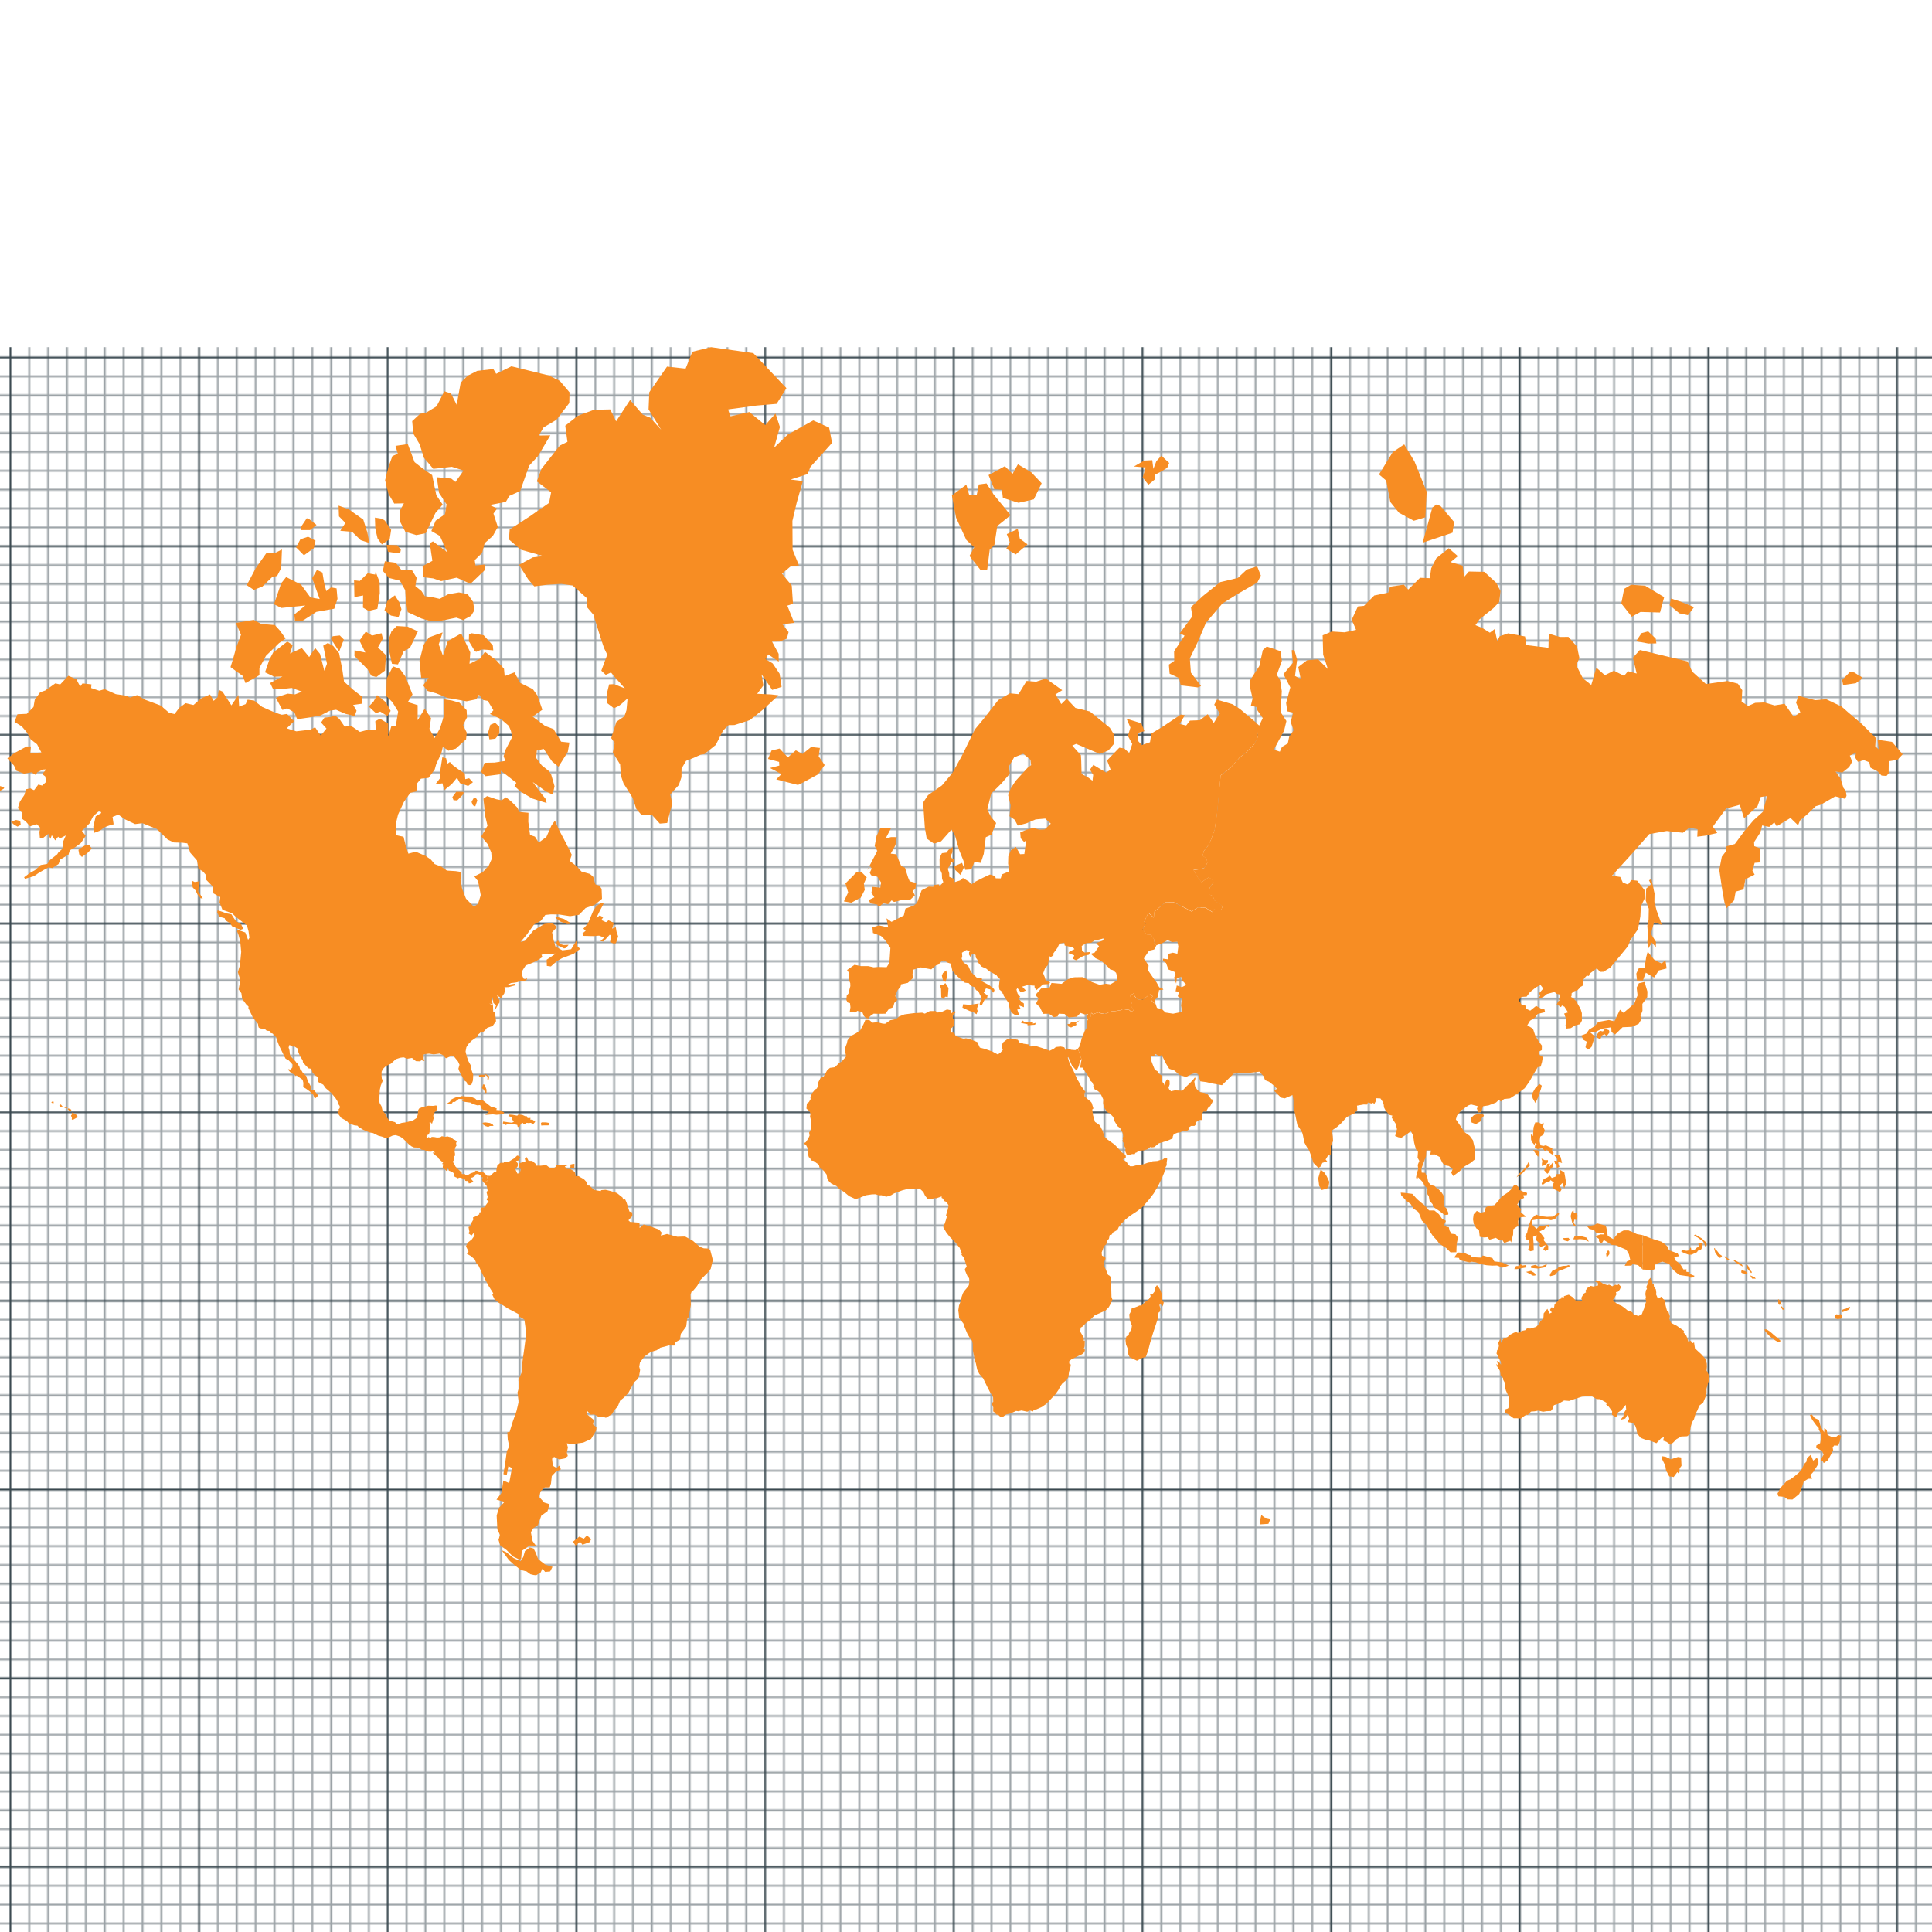 <svg viewBox='0 0 1024 656' id="map-canvas" width="2000" height="2000">
    <pattern id="Pattern" x="0" y="0" width="100" height="100" patternUnits="userSpaceOnUse">
        <g fillRule="evenodd"><g fill="#3A4950"><path opacity=".5" d="M96 95h4v1h-4v4h-1v-4h-9v4h-1v-4h-9v4h-1v-4h-9v4h-1v-4h-9v4h-1v-4h-9v4h-1v-4h-9v4h-1v-4h-9v4h-1v-4h-9v4h-1v-4H0v-1h15v-9H0v-1h15v-9H0v-1h15v-9H0v-1h15v-9H0v-1h15v-9H0v-1h15v-9H0v-1h15v-9H0v-1h15v-9H0v-1h15V0h1v15h9V0h1v15h9V0h1v15h9V0h1v15h9V0h1v15h9V0h1v15h9V0h1v15h9V0h1v15h9V0h1v15h4v1h-4v9h4v1h-4v9h4v1h-4v9h4v1h-4v9h4v1h-4v9h4v1h-4v9h4v1h-4v9h4v1h-4v9zm-1 0v-9h-9v9h9zm-10 0v-9h-9v9h9zm-10 0v-9h-9v9h9zm-10 0v-9h-9v9h9zm-10 0v-9h-9v9h9zm-10 0v-9h-9v9h9zm-10 0v-9h-9v9h9zm-10 0v-9h-9v9h9zm-9-10h9v-9h-9v9zm10 0h9v-9h-9v9zm10 0h9v-9h-9v9zm10 0h9v-9h-9v9zm10 0h9v-9h-9v9zm10 0h9v-9h-9v9zm10 0h9v-9h-9v9zm10 0h9v-9h-9v9zm9-10v-9h-9v9h9zm-10 0v-9h-9v9h9zm-10 0v-9h-9v9h9zm-10 0v-9h-9v9h9zm-10 0v-9h-9v9h9zm-10 0v-9h-9v9h9zm-10 0v-9h-9v9h9zm-10 0v-9h-9v9h9zm-9-10h9v-9h-9v9zm10 0h9v-9h-9v9zm10 0h9v-9h-9v9zm10 0h9v-9h-9v9zm10 0h9v-9h-9v9zm10 0h9v-9h-9v9zm10 0h9v-9h-9v9zm10 0h9v-9h-9v9zm9-10v-9h-9v9h9zm-10 0v-9h-9v9h9zm-10 0v-9h-9v9h9zm-10 0v-9h-9v9h9zm-10 0v-9h-9v9h9zm-10 0v-9h-9v9h9zm-10 0v-9h-9v9h9zm-10 0v-9h-9v9h9zm-9-10h9v-9h-9v9zm10 0h9v-9h-9v9zm10 0h9v-9h-9v9zm10 0h9v-9h-9v9zm10 0h9v-9h-9v9zm10 0h9v-9h-9v9zm10 0h9v-9h-9v9zm10 0h9v-9h-9v9zm9-10v-9h-9v9h9zm-10 0v-9h-9v9h9zm-10 0v-9h-9v9h9zm-10 0v-9h-9v9h9zm-10 0v-9h-9v9h9zm-10 0v-9h-9v9h9zm-10 0v-9h-9v9h9zm-10 0v-9h-9v9h9zm-9-10h9v-9h-9v9zm10 0h9v-9h-9v9zm10 0h9v-9h-9v9zm10 0h9v-9h-9v9zm10 0h9v-9h-9v9zm10 0h9v-9h-9v9zm10 0h9v-9h-9v9zm10 0h9v-9h-9v9z" /><path d="M6 5V0H5v5H0v1h5v94h1V6h94V5H6z" /></g></g>
    </pattern>
    <g>
        <rect width="100%" height="100%" fill="url(#Pattern)"></rect>
    	<path fill="#F78D23" id='south_america' d='M302.37,434.36l-.06-1.12l1.61-.37l.59,.1l-.11,2.11l-2.34,.31l-.5-.25L302.37,434.36zM309.41,631.56l-2.38-1.12l-3.36,2.7l1.4,2.05l2.38-2.05l1.26,1.59l3.79-1.36l.84-1.58l-2.24-2.01L309.41,631.56zM377.41,482.2l-.95-3.57l-1.02-.88l-2.4-.11l-2.16-.81l-3.58-3.13l-4.15-2.31l-4.19,.11l-5.46-1.47l-3.26,.86l.46-1.54l-1.37-1.63l-4.66-1.7l-3.53-1l-2.13,1.83l-.1-2.79l-4.96-.44l-.87-.84l2.11-2.29l-.08-1.92l-1.5-.46l-1.57-4.88l-.69-1.54l-.96,.13l-.46-1.14l-2.97-2.36l-2.06-.66l-.95-.31l-3.01-.75l-2.27,.2-.3,.5-3.36-.56-1.11-.98-1.5-1.37-1.06-.07-.08-1.45-1.73-1.83L307.7,440l-1.1-.66-1.46,.06-.45-2.26-2.13-1.39-2.24-.21-.96-1.34l2.38-.84-3.36,.04-3.47,.17-.03,.71-1.57,.88-2.14-.35-1.61-1.27-3,.29-2.52-.02-.11-.94-1.82-1.58-1.97-.05-1.01-2-.98,.9l.39,1.34-3.49,1.15l.14,2.15l.87,1-.63,2.04-1.21,.18-1.06-2.24l1.24-1.64l.03-1.48-.91-1.29l1.65-.33l.08-.67l.54-.96-.74-.75-.99-.17-1.36,1.37-1.09,.64-2.21,1.44-2.19-.24-.22,.59-1.77,.05-1.61,1.32-.52,2.39-.03,.93-1.15,.3-2.1,1.97-1.45-.09-.34,.41l.65,1.66-.53,.84-.9-.2-.36,1.37l1.14,1.5l.44,2.37-.6,.73l.63,2.56-.53,1.62l1.03,.66-1.07,1.46-1.18,1.75-1.39,.19-.66,1.01l.12,1.4-1.05,.21l.38,.87-1.93,1.11-1.54,.6l.2,1.14-1.06,1.79-.52,1.73-.98,.42l.47,2.53-.57,.79l1.68,1.22l1.07-1.29l.61,1.22-1.49,2.08-2.24,1.76-.87,1.96l1.36,2.67-.91,1.25l2,1.13l2.18,1.83l.88,2.07l1.15,1.28l2.65,5.62l2.76,5.24l2.37,3.75-.46,.83l1.16,2.37l2.16,1.78l5.03,3.17l5.56,2.92l.24,1.2l2.81,1.68l.58,4.15l.21,4.87-.88,6.75-.9,6.37-.51,6.04-1.64,3.87l.34,3.96-.84,2.67l.65,4.91-1.19,4.97-1.94,5.43-1.72,5.6-1.18,.11l.23,3.98l.81,3.5-1.29,2.48-.96,6.84-.88,5.42l1.77,.54l.88-4.75l1.88,1-1.46,7.97-3.12-1.37-.95,6.56-2.67,3.57l4.26,1.19-2.96,3.19-1.19,4.03l.36,7.34l1.41,2.94-.79,2.62l.88,2.87l3.49,2.63l3.21,3.25l3.16,1.54l1.19-.11l.45-4.38l2.53-1.67l1.35-1.13l2.49,.03l1.18,.23-1.87-2.63-.91-4.64l1.15-2.06l2.56-1.72l1.82-5.03l3.31-2.38l.96-3.73-2.68-.83-2.76-2.98l.8-3.01l2.2-2.04l2.65-.01l.66-2.11l.41-3.91l2.25-2.38l2.58-1.18-.84-1.96L294.9,594l-1.89-1.14-.39-3.71l1.08-.97l2.7,1.35l2.87-.51l1.68-1.3-.52-1.85l.57-2.72-.59-2.15l3.08,.36l5.62-.75l4.16-1.91l2.69-4.52l.14-1.7-1.75-1.51l.38-2.37-3.56-2.91l.19-1.76l1.71,1.87l1.9-.11l2.59,1.46l1.52-.36l2.07,.68l3.17-1.89l1.21-2.12l1.85-1.91l1.28-3.15l1.91-1.54l2.47-2.59l3.11-5.68l1.96-1.75l.64-1.55l.52-3.18-.47-1.73l.41-2.32l2.37-3.06l3.3-2.44l3.14-.89l1.97-1.35l4.41-1.17l3.05,.01l.66-1.81l2.27-1.3l.48-3.09l2.84-3.88l.5-3.94l.89-1.16l.3-1.93l.78-4.48-.2-5.4l.78-2.11l.7-.06l2.08-2.47l1.79-3.22l3.95-3.94l1.43-1.84l1.12-4.65L377.41,482.2zM285.29,642.4l-1.4-3.53-1.08-2.15-2-.54-2.58,1.91-.91,3.2-1.45,2.17-3.72-1.7-3.94-3.13-2.31-.97l3.86,5.25l2.86,2.57l3.53,2.71l2.94,.71l2.04,1.48l1.66,.4l1.38,.16l2.4-1.53l.93-1.98l1.43,1.73l2.66-.25l1.26-2.44-3.93-1.21L285.29,642.4z'/>
		<path fill="#F78D23" id='north_america' d='M281.07,409.41l.09-.88-1.53,.06-.51-1.05-.74,.07-1.66-.76-2.19-.01-.35,.5-2.43-.47-1.71-.13-.63,.82l1.77,.46-.02,1.13l1.28,1.28-1.01,.65-2.12-.24-2.58-.41-.25,.95l1.5,.91l1.31-.55l1.71,.21l1.32-.2l1.86,.5l.14,.84l.72,.46l1.12-2.01l.93-.42l.43,.71l1.08-.18l.51-.54l.92,.14l1.29-.12l1.33,.64l1.04-1.2-1.38-1.08L281.07,409.41zM255.13,385.61l-1.32,.25l.2,1.15l3.05-.5-.08-.81L255.13,385.61zM256.02,390.76l-.61,1.95l1.05,.89l.71,1.76l.69-.15-.02-1.77-.98-2.55L256.02,390.76zM289.41,410.88l-2.29-.02-.4,.43l.16,1.26l1.64-.1l2.11,.02l.72-.74-.51-.59L289.41,410.88zM267.27,405.66l-2.12-1.22-2.07-.12l.2-.84-1.67-.61-.92,.04-1.75-1.35-2.37-1.86-.99-.71-2.62,.34-1.12-1.11-2.63-1.03-2.2-.03-2.42-.22-.68,.33-2.12,.29-1.43,.59-1.27,.67-.61,1.09-1.48,.93l1.2,.28l1.39-.33l.4-.73l1.16-.04l2.01-1.57l2.75,.15-1.05,.75l.98,.59l3.65,.47l.84,.63l2.61,.8l1.58-.12l.66,1.7l.97,.86l1.81,.2l1.14,.77-1.88,1.66l4.01-.29l1.93,.23l1.89-.15l1.86-.38L267.27,405.66zM259.65,411.22l-1.89-.26-.64-.1-1.18,.21-.34,.67l1.6,1.07l1.57,.47l.85-.49l1.97-.05-.46-.8L259.65,411.22zM258.87,388.7l.48-2.21l-2.22-1.41l.01,.36l1.26,1.23-.05,1.63L258.87,388.7zM32.17,401.38l-.75,.41l.11,.12l.36,.68l.98,.11l.2,.04l.15-.17-.81-.99L32.17,401.38zM27.77,399.82l-.43,.3-.15,.22l.94,.55l.33-.3-.06-.7L27.77,399.82zM34.14,403.23l1.5,.09l.09-.32-1.38-.13L34.14,403.23zM37.14,403.76l-1-.28-.27,.26l.02,.19l.32,.24l.48,.63l.94-.21l.23-.36L37.14,403.76zM8.5,250.59l-2.77,.97l1.7,1.52l1.84,1.04l1.72-.87-.27-2.15L8.5,250.59zM0,235.22l2.04-1.26l.23-.68L0,232.61V235.22zM139.07,126.88l5.21-5.05l2.62-.59l2.16-4.23l.38-9.77-3.85,1.91-4.3-.18-5.76,8.19-4.76,8.98l3.8,2.51L139.07,126.88zM145.21,136.27l3.92,1.95l12.67-1.3-5.82,4.77l.36,3.43l4.26-.24l7.07-4.58l9.5-1.67l1.71-5.22-.49-5.57-2.94-.5-2.5,1.93-1.1-4.13-.95-5.7-2.9-1.42-2.57,4.41l4.01,11.05-4.9-.85-4.98-6.79-7.89-4-2.64,3.32L145.21,136.27zM130.12,178.05l7.38-4.18V170l3.48-6.41l6.88-6.69l3.52-2.47-3.01-4.2-2.72-2.95-7.16-.57-4-2.16-9.48,1.63l2.74,6.23-2.43,6.43-1.94,6.87-1.2,3.86l6.47,4.69L130.12,178.05zM326.41,307.48l-1.96,.72l.87-3.11-2.8-1.32-1.29,1.05-2.49-1.18l.98-1.51-1.88-.93-1.83,1.47l1.86-3.82l1.5-2.8l.54-1.22-1.3-.2-2.43,1.55-1.74,2.53-2.9,6.92-2.35,2.56l1.22,1.14-1.75,1.47l.43,1.23l5.44,.13l3.01-.25l2.69,1.01-1.98,1.93l1.67,.14l3.25-3.58l.78,.53-.61,3.37l1.84,.77l1.27-.15l1.18-3.61-.87-2.59L326.41,307.48zM296.75,316.34l-.98-1.98-1.06,1.26l.7,1.36l3.56,1.71l1.04-.26l1.38-1.66-2.6,.11L296.75,316.34zM40.03,406.52l-.5-.26-1.07-.5-.21-.06-.16,.28l.19,.58-.49,.48-.14,.33l.46,1.08-.08,.83l.7,.42l.41-.49l.9-.46l1.1-.63l.07-.16-.71-1.04L40.03,406.52zM301.88,304.92l-2.87-1.8-3.69-1.09-.97,.37l2.61,2.04l3.63,1.34l1.36-.08L301.88,304.92zM439.45,42.64l-8.41-3.81-13.61,7.55-7.14,6.92l3.08-10.97-2.33-7.15-5.44,6.12-8.45-6.91-9.93,2.24L385.81,33l15.09-2.03l10.73-.92l5.18-8.31L399.27,3.15L376.87,0l-9.91,2.42-3.58,8.95-9.84-1.07-9.41,13.6-.38,9.1l6.67,10.77-5.82-6.41-3.94-1.59-6.69-7.78-7.44,11.32L323.47,33l-8.62,.18-8.62,3.21-6.64,5.24l1.17,8.57-4.08,1.98-9.71,12.33-2.44,6.64l7.57,5.76-1.08,5.64-10.27,7.16-10.62,6.87-.39,5.34l6.32,5.43l12,3.37-5.64,.68-7.36,3.97l4.87,7.66l3.25,3.75l6.84-.86l7.49-.47l5.95,.85l7.52,6.69-.03,4.63l3.57,4.18l3.38,10.91l2.23,6.74l1.71,3.52-3.13,8.51l2.34,2.19l2.79-1.24l2.51,3l4.82,5.43-5.72-2.25-2.6,.12-1.1,4.48l.19,5.55l3.44,2.6l2.52-1.13l1.53-1.19l3.2-2.87-.59,6.26-1.11,3.26-4.22,2.85-2.77,8.66l1.87,2.53-1.01,5.17l3.88,6.27l.38,5.89l1.42,4.16l4.86,7.67l1.87,5.8l2.72,3.18l5.61,.03l4.14,4.63l3.95-.34l1.44-5.57l1.26-4.85-1.13-4.71l4.57-4.95l1.42-4.17l.04-4.56l2.4-4.12l4.03-1.58l3.73-1.68l1.94-.28l6.03-4.89l3.9-7.63l2.9-2.87l3.09-.03l8.21-2.62l7.62-6.13l7.52-7.03-3.87-.45-7.39-.35l3.26-4.41-.96-5.87l3.47,4.98l2.16,3.26l5-1.62-1.06-6.96-3.67-5.48-3.79-2.29l1.44-2.49l5.55,3.83-.04-4.13-3.51-6.48l3.91-.03l3.95-1.52l.92-3.51-3.25-4.14l6.23-.74L417.3,137l3-1.02l-.66-9.63-5.17-6.3l4.61-3.88l4.38-.51-3.37-8.33L420,92.07l2.26-9.6l3.28-11.51-6.49-.79l8.96-2.87l1.58-3.89l11.43-12.67L439.45,42.64zM166.31,106.56l.93-3.99-3.95-2.12-4.09,1.39-2.27,4.26l4.16,4.21L166.31,106.56zM45.62,263.79l-1.5,.8-2.55,1.86l.43,2.42l1.43,1.32l2.8-1.95l2.43-2.47-1.19-1.63L45.62,263.79zM105.85,283.09l-2.69,.38-1.32-.62-.17,1.52l.52,2.07l1.42,1.46l1.04,2.13l1.69,2.1l1.12,.01-2.44-3.7L105.85,283.09zM128.95,308.23l-1.16-2.34-2.8-1.77-1.39-2.05-.95-1.5-2.64-.46-1.72-.67-2.94-.96-.24,1.02l1.08,2.38l2.89,.78l.5,1.23l2.51,1.5l.84,1.51l4.6,1.92L128.95,308.23zM305.76,317.43l1.81,1.46-3.47,2.62-6.21,2.35-2.78,1.58-3.13,2.79-2.13-.28-.11-3.29l4.87-3.26-4.49,.13-3.12,.48l.48,1.29-2.99,1.9-2.88,1.34-2.96,1.15-1.48,2.28-.48,.86-.03,2.01l.93,1.99l1.16,.09-.29-1.37l.84,.84-.22,1.07-1.89,.61-1.35-.07-2.07,.65-1.22,.19-1.63,.18-2.34,1.07l4.12-.7l.83,.7-3.93,1.11-1.79,.01l.08-.45-.85,1.02l.83,.17-.61,2.62-2.04,2.78-.21-.92-.62-.19-.92-.9l.58,1.94l.7,.64l.04,1.35-.9,1.38-1.58,2.81-.26-.14l.87-2.4-1.43-1.36-.33-2.97-.54,1.55l.6,2.26-1.85-.56l1.93,1.14l.12,3.35l.8,.24l.29,1.21l.39,3.46-1.78,2.53-2.9,1.01-1.84,1.98-1.4,.22-1.42,1.23-.4,1.12-3.08,2.16-1.58,1.57-1.3,1.94-.43,2.31l.5,2.25l.94,2.75l1.25,2.25l.02,1.37l1.33,3.65-.09,2.1-.12,1.21-.7,1.89-.84,.39-1.38-.37-.44-1.35-1.07-.71-1.49-2.68-1.3-2.4-.42-1.23l.58-2.1-.79-1.75-2.19-2.68-1.09-.49-2.83,1.46-.5-.16-1.36-1.5-1.76-.8-3.17,.41-2.49-.36-2.14,.22-1.16,.5l.5,.86-.05,1.3l.6,.63-.53,.42-1.04-.47-1.05,.61-2.03-.1-2.09-1.69-2.45,.4-2.04-.74-1.74,.23-2.36,.75-2.55,2.37-2.79,1.37-1.53,1.51-.65,1.42-.03,2.16l.14,1.5l.5,1.01l.02,0-.01,.02l.02,.03-.03,0-1.07,2.66-.49,2.21-.21,4.08-.27,1.47l.49,1.64l.87,1.47l.56,2.31l1.86,2.21l.65,1.69l1.1,1.45l2.98,.79l1.16,1.22l2.46-.82l2.13-.29l2.1-.53l1.77-.51l1.78-1.2l.67-1.73l.23-2.49l.49-.87l1.89-.79l2.97-.69l2.48,.1l1.7-.25l.67,.63-.09,1.44-1.51,1.77-.66,1.81l.51,.51-.42,1.28-.7,2.29-.71-.75-.59,.05l.01,.43l.53,.01-.04,.8-.46,1.27l.25,.45-.29,1.05l.17,.27-.32,1.47-.55,.78-.51,.09-.56,1l.92,.53l.24-.44l.82,.37l.29,.12l.62-.51l.8-.04l.26,.23l.44-.14l1.3,.26l1.3-.08l.9-.32l.33-.32l.89,.15l.67,.2l.73-.07l.56-.25l1.28,.4l.45,.06l.85,.54l.81,.65l1.02,.44l.74,.8-.24,.28-.14,.64l.28,1.05-.64,.98-.3,1.15-.1,1.27l.16,.73l.07,1.29-.43,.28-.26,1.22l.19,.75-.58,.73l.14,.76l.42,.47l.72,1.54l1.08,1.14l1.32,1.21l1,1.01-.06,.6l1.12,.12l.27-.23l.77,.7l1.38-.21l1.19-.71l1.7-.57l.96-.84l1.55,.16-.11,.28l1.57,.1l1.25,.49l.91,.84l1.06,.78-.34,.42l.65,1.65-.53,.84-.91-.2-.36,1.36-.93-.81-.6-1.52l.69-.75-.71-.19-.52-.93-1.4-.78-1.23,.18-.56,.98-1.14,.7-.61,.1-.27,.59l1.33,1.52-.76,.36-.41,.42-1.3,.14-.49-1.68-.36,.48-.93-.16-.56-1.14-1.15-.18-.73-.33h-1.2l-.09,.61-.32-.42-1.52-.63-.57-.59l.32-.49-.1-.62-.78-.68-1.1-.55-.97-.36-.18-.83-.74-.51l.18,.83-.56,.67-.64-.78-.9-.28-.38-.57l.02-.86l.37-.9-.79-.4l.64-.54-.97-.9-1.31-1.15-.62-.96-1.18-.89-1.41-1.29l.31-.44l.47,.43l.21-.21-.48-.89-.86-.25-.31,.67-1.62-.04-1.01-.27-1.16-.57-1.56-.18-.79-.62-1.44-.5-1.75-.05-1.28-.57-1.51-1.18-3.17-3.11-1.45-.94-2.29-.76-1.56,.21-2.26,1.09-1.41,.29-1.98-.76-2.1-.56-2.62-1.33-2.1-.41-3.18-1.35-2.34-1.4-.71-.78-1.57-.17-2.87-.93-1.17-1.34-3.01-1.67-1.4-1.87-.67-1.45l.93-.29-.29-.85l.65-.77l.01-1.04-.94-1.34-.26-1.2-.94-1.52-2.47-3.02-2.82-2.39-1.36-1.91-2.41-1.26-.51-.76l.43-1.92-1.43-.73-1.66-1.52-.7-2.19-1.51-.26-1.62-1.66-1.32-1.55-.12-1-1.51-2.42-.99-2.48l.04-1.25-2.03-1.29-.93,.14-1.6-.9-.45,1.33l.46,1.56l.27,2.43l.97,1.33l2.08,2.21l.46,.75l.43,.22l.36,1.1l.5-.05l.57,2.04l.85,.8l.59,1.11l1.77,1.6l.93,2.89l.83,1.35l.78,1.44l.15,1.62l1.35,.1l1.13,1.39l1.02,1.36-.07,.54-1.18,1.11-.5-.01L166,396.2l-1.83-1.73-2.02-1.48-1.44-.78l.09-2.25-.42-1.68-1.34-.96-1.93-1.39-.37,.4-.7-.82-1.73-.75-1.65-1.83l.2-.24l1.15,.18l1.04-1.18l.11-1.43-2.16-2.27-1.64-.89-1.04-2.01-1.04-2.12-1.3-2.61-1.13-2.92-.02,0-.47-1.7-1.82-1.92-1.31-.4-.31-.96-1.57-.17-1-.91-2.6-.33-.71-.55-.34-1.87-2.72-3.45-2.34-4.85l.1-.82-1.24-1.17-2.17-2.99-.39-2.95-1.49-1.99l.61-3.05-.1-3.2-.9-2.9l1.1-3.61l.34-3.54l.34-3.59-.51-5.42-.89-3.53-.82-1.94l.34-.82l4.05,1.42l1.49,3.91l.69-1.09-.45-3.41-.95-3.47-.38-.01-5.43-4.23-2-1.89-5.08-1.82-1.56-3.96l.4-2.79-3.59-1.96-.49-3.76-3.39-3.45-.06-2.48-1.54-1.83-2.47-1.57-.79-4.36-3.61-4.13-1.51-4.94-2.69-.34-4.46-.13-3.29-1.54-5.8-5.64-2.68-1.05-4.9-1.99-3.88,.48-5.51-2.59-3.33-2.43-3.11,1.21l.58,3.93-1.55,.36-3.24,1.16-2.47,1.86-3.11,1.16-.4-3.24l1.26-5.53l2.98-1.77-.77-1.46-3.57,3.22-1.91,3.77-4.04,3.95l2.05,2.65-2.65,3.85-3.01,2.21-2.81,1.59-.69,2.29-4.38,2.63-.89,2.36-3.28,2.13-1.92-.38-2.62,1.38-2.85,1.67-2.33,1.63-4.81,1.38-.44-.81l3.07-2.27l2.74-1.51l2.99-2.71l3.48-.56l1.38-2.06l3.89-3.05l.63-1.03l2.07-1.83l.48-4l1.43-3.17-3.23,1.64-.9-.93-1.52,1.95-1.83-2.73-.76,1.94-1.05-2.7-2.8,2.17h-1.72l-.24-3.23l.51-2.02-1.81-1.98-3.65,1.07-2.37-2.63-1.92-1.36-.01-3.25-2.16-2.48l1.08-3.41l2.29-3.37l1-3.15l2.27-.45l1.92,.99l2.26-3.01l2.04,.54l2.14-1.96-.52-2.92-1.57-1.16l2.08-2.52-1.72,.07-2.98,1.43-.85,1.43-2.21-1.43-3.97,.73-4.11-1.56-1.18-2.65-3.55-3.91l3.94-2.87l6.25-3.41h2.31l-.38,3.48l5.92-.27-2.28-4.34-3.45-2.72-1.99-3.64-2.69-3.17-3.85-2.38l1.57-4.03l4.97-.25l3.54-3.58l.67-3.92l2.86-3.91l2.73-.95l5.31-3.76l2.58,.57l4.31-4.61l4.24,1.83l2.03,3.87l1.25-1.65l4.74,.51-.17,1.95l4.29,1.43l2.86-.84l5.91,2.64l5.39,.78l2.16,1.07l3.73-1.34l4.25,2.46l3.05,1.13l5.23,1.94l4.41,3.8l2.92,.72l2.46-3.28l3.4-2.5l4.17,.98l4.2-3.55l4.59-2.05l1.93,3.39l2.09-1.9l.63-3.91l1.94,.89l4.74,7.32l3.73-5.5l.38,6.15l3.44-1.31l1.06-2.36l3.4,.47l4.29,3.37l6.56,2.89l3.86,1.32l2.75-.5l3.78,3.9-3.94,3.74l5.07,1.59l7.57-.87l2.39-1.3l2.99,4.42l3.05-3.72-2.86-3.19l1.81-2.61l3.41-.35l2.24-.77l2.26,1.84l2.82,4.11l3.13-.6l4.95,3.35l4.35-1.17l4.09,.18-.32-4.67l2.49-1.33l4.34,2.58-.02,7l1.78-5.88l2.26,.2l1.27-7.71-3-4.91-3.27-3.29l.22-9.34l3.32-6.43l3.7,1.44l2.84,3.91l3.81,9.59-2.49,4.01l5.21,1.63-.01,7.99l3.75-6.09l3.35,5.02-.84,5.61l2.71,4.95l2.93-5.3l2.04-6.56l.15-8.71l3.98,.62l4.14,1.19l3.76,3.95l.17,3.87-2.09,4.06l1.98,3.98-.36,3.54-5.49,4.96-3.9,1.08-2.9-2.11-.84,3.5-2.7,5.73-.82,2.9-3.25,4.39-4.01,.42-2.21,2.68-.19,4.05-3.26,.77-3.43,4.9-3.04,6.6-1.09,4.48-.15,6.41l4.12,.9l1.26,4.99l1.31,3.95l3.92-1.02l5.21,2.23l2.8,1.94l2.01,2.38l3.51,1.37l2.97,2.08l4.63,.28l3.05,.47-.46,4.19l.87,4.76l2.03,5.17l4.17,4.28l2.16-1.46l1.52-4.68-1.46-7.4-1.98-2.53l4.49-2.28l3.18-3.46l1.55-3.5-.23-3.42-1.9-4.44-3.41-4.02l3.31-5.75-1.22-5.12-.94-9.18l1.95-1.4l4.81,1.65l2.88,.58l2.32-1.58l2.61,2.04l3.45,3.44l.85,2.27l5,.44-.08,4.8l.93,6.99l2.56,.85l2.03,3.16l4.06-2.97l2.68-6.05l1.86-2.61l2.18,4.98l3.65,6.89l3.1,6.26-1.13,3.2l3.73,2.83l2.52,2.82l4.47,1.26l1.8,1.55l1.11,4.05l2.18,.63l1.13,1.77l.2,5.19-2.04,1.71-2.01,1.58-4.62,1.59-3.53,3.62-4.74,.71-6-.92-4.21-.03-2.9,.3-2.35,3.11-3.57,1.9-4.04,5.57-3.23,3.8l2.38-.67l4.5-5.45l5.88-3.53l4.19-.43l2.48,2.09-2.65,2.83l.89,4.46l.92,3.07l3.64,2.01l4.63-.58l2.81-4.56L305.76,317.43zM199.86,184.43l-1.96,3.54-2.47,2.49l3.83,3.54l2.28-.85l3.78,2.36l1.74-2.73-1.71-3.03-.84-1.53-1.68-1.46L199.86,184.43zM239.75,238.48l.61,1.63l1.98,.14l3.28-3.34l.06-1.19-3.85-.06L239.75,238.48zM251.91,243.37l1.1-3.12-.71-1.23-1.15-.13-1.08,1.8-.13,.41l.74,1.77L251.91,243.37zM202.94,154.49l-.73-2.88-5,1.26-3.34-2.11-3.32,4.8l3.09,6.28-5.72-1.17-.06,3.01l6.97,7.05l1.94,3.38l2.7,.73l4.6-3.41l.5-8.21-4.24-4.07L202.94,154.49zM192.12,185.41l-5.06-3.93-4.71-4.21-.87-6.18-1.76-8.92-3.14-3.84-2.79-1.55-2.47,1.42l1.99,9.59-1.41,3.73-2.29-8.98-2.56-3.11-3.17,4.81-3.9-4.76-6.24,2.87l1.4-4.46-2.87-1.87-7.51,5.84-1.95,3.71-2.35,6.77l4.9,2.32l4.33-.12-6.5,3.46l1.48,3.13l3.98,.17l5.99-.67l5.42,1.96-3.66,1.44-3.95-.37-4.33,1.41-1.87,.87l3.45,6.35l2.49-.88l3.83,2.15l1.52,3.65l4.99-.73l7.1-1.16l5.26-2.65l3.26-.48l4.82,2.12l5.07,1.22l.94-2.86-1.79-3.05l4.6-.64L192.12,185.41zM250.65,230.6l-2-2.11-2.06,.5-.25-3.06-3.21-2.04-3.07-2.27-1.63-1.75L237,220.9l-.52-2.96-2.03-.55-.96,6.13-.36,5.11-2.44,3.14l3.8-.6l.96,3.65l3.99-3.23l2.78-3.38l1.57,2.86l4.36,1.51L250.65,230.6zM222.35,51.34l2.34,7.29l4.96,5.88l9.81-1.09l6.31,1.97-4.38,6.05-2.21-1.78-7.66-.71l1.19,8.31l3.96,6.04-.8,5.2-4.97,3.46-2.27,5.47l4.55,2.65l3.82,8.55-7.5-5.7-1.71,.94l1.38,9.38-5.18,2.83l.35,5.85l5.3,.63l4.17,1.44l8.24-1.84l7.33,3.27l7.49-7.19-.06-3.02-4.79,.48-.39-2.84l3.92-3.83l1.33-5.15l4.33-3.83l2.66-4.76-2.32-7.1l1.94-2.65-3.86-1.89l8.49-1.63l1.79-3.15l5.78-2.6l4.8-13.47l4.57-4.94l6.62-11.12-6.1,.1l2.54-4.3l6.78-3.99l6.84-8.9l.12-5.73-5.13-6.04-6.02-2.93-7.49-1.82-6.07-1.49-6.07-1.5-8.1,3.98-1.49-2.53-8.57,.98-5.03,2.57-3.7,3.65-2.13,11.74L239,24.52l-3.48-1.14-4.12,7.97-5.5,3.35-3.27,.66-4.17,3.84l.61,6.65L222.35,51.34zM167.77,94.21l-3.65-2.9-1.5-.66-2.88,4.28-.05,2l4.66,.01L167.77,94.21zM284.83,184.6l-2.44-3.35-6.77-3.35-2.92-5.55-5.21,1.99-.36-3.86-3.86-4.32-6.22-4.71-2.65,3.71-5.55,2.66l.42-6.06-4.81-10.05-7.11,4.06-2.59,7.7-2.21-5.92l2.06-6.37-7.24,2.65-2.88,3.99-2.15,8.42l.89,9.05l3.98,.04-2.93,3.92l2.33,2.96l4.55,1.25l5.93,2.42l10.2,1.82l5.08-1.04l1.5-2.42l2.21,2.79l2.47,.46l2.97,4.96-1.8,1.98l5.68,2.63l4.29,3.68l1.08,2.55l.77,3.24-3.63,6.93-.98,3.44l.94,2.42-5.77,.86-5.27,.12-1.85,4.87l2.37,2.23l8.11-1.03-.04-1.89l4.08,3.15l4.18,3.28-.98,1.77l3.4,3.02l6.02,3.53l7.6,2.39-.46-2.09-2.92-3.67-3.96-5.37l7.03,5l3.54,1.66l.97-4.44-1.82-6.3-1.16-1.73-3.81-3.03-2.95-3.91l.35-3.94l3.63-.87l4.41,6.6l3.45,2.85l4.92-7.87l.87-4.93-4.41-.47-4.03-6.7-4.45-1.64-6.6-4.97l5.15-3.63L284.83,184.6zM264.36,205.36l.32-1.01-.03-3.17-2.19-2.08-2.57,1.05-1.19,4.17l.7,3.56l3.14-.36L264.36,205.36zM182.25,154.98l-2.13-2.17-3.76,.4-.95,1.38l4.37,6.75L182.25,154.98zM195.4,139.8l4.62-1.11l1.28-8.25-.09-5.95-2.14-5.56-.22,1.6-3.94-.7-4.22,4.09-3.02-.37l.18,8.92l4.6-.87-.06,6.47L195.4,139.8zM248.49,155.83l3.08,5.1l.81,.57l3.07-1.27l3.02,.2l2.98,.28-.25-2.64-4.84-5.38-6.42-1.08-1.35,.67L248.49,155.83zM200.13,101.41l2.28,3.12l4.15-2.77l.76-4.97-3.35-4.92-1.63-.96-3.63-.58l.22,5.9L200.13,101.41zM183.06,93.13l-2.71,4.19l6.24,.52l4.61,4.44l4.58,1.5-1.09-5.68-2.14-6.73-7.58-5.35-5.5-2.04l.2,5.69L183.06,93.13zM208.96,82.89l5.13-.12-2.22,4-.04,5.3l3.01,5.76l5.81,1.77l4.96-.99l5.18-10.73l3.85-4.45-3.38-4.97-2.21-10.65-4.6-3.19-4.72-3.68-3.58-9.56-6.52,.94l1.23,4.15-2.87,1.25-1.94,5.32-1.94,7.46l1.78,7.26L208.96,82.89zM210.94,168.15l3.01-6.93l3.34-1.85l4.19-8.74-5.36-2.47-5.84-.36-2.78,2.77-1.47,4.23-.04,4.82l1.75,8.19L210.94,168.15zM212.14,108.88l.33-1.49-1.97-2.45-5.65-.19l.75,3.68l5.25,.83L212.14,108.88zM211.25,143.05l1.53-4.14-1.02-3.46-2.45-3.92-4.03,3.02-1.49,4.92l3.4,2.79L211.25,143.05zM228.09,145.15l5.76-.18l8.04-1.61l3.59,1.28l4.18-2.26l1.75-2.84-.63-4.52-3-4.23-4.56-.8-5.71,.97-4.46,2.44-4.09-.94-3.78-.5-1.78-2.7-3.22-2.61l.64-4.43-2.42-3.98-5.52,.03-3.11-3.99-5.78-.8-1.06,5.1l3.25,3.74l5.8,1.45l2.81,5.09l.34,5.6l.97,5.99l7.45,3.42L228.09,145.15z'/>
		<path fill="#F78D23" id='asia' d='M835.21,465.56l-1.16-1.47l.43-1.69l1.45,.27l.15-2.43-.26-1.14-1.66-.24-.2-1.52-.93,1.01-.56,2.23l.83,3.56l1.13,1.76L835.21,465.56zM829.05,473.44l1.94,.51l1.05-.93-.7-.92-2.84,.13L829.05,473.44zM819.98,432.89l-.31,1.76-.7,.79-.58,.76l1.73,1.95l.88-.84l.88-1.79l1.01-.93l.27-2.71-2.08,2.74l.45-1.91L819.98,432.89zM817,430.02l.43,1.35-.2,1.45l.1,1.32l1.78-.85l1.3-1.2l.05-1.19h-1.78L817,430.02zM814.05,427.7l1.2,1.42l.74-2.47-.97-1.03-2.4-.1L814.05,427.7zM830.35,486.86l-1.96,.1-2.41,.63-.33,.67-2.77,1.12-1.21,1.72-.25,.96l.34,.34l2.4-.62l1.83-2.11l2.35-.81l2.92-1.23l1.03-.76-1.06-.35L830.35,486.86zM815,398.14l1.69-4.88l.49-1.85-1.28-.92-2.24,2.33-1.65,3l.32,2.25l1.48,2.55L815,398.14zM827.14,429.25l-.77-1.06-2.69-.06l1.71,2.18l.04,1.08-1.65-.23l.44,1.72l.84,.15l.12,1.99l1.33-.63-.69-1.75-.06-.95l2.16,.75L827.14,429.25zM821.49,439.08l-1.53,1.06-1.77,.79-1.1,2.37l.46,.82l2.08-1.57l1.32,.11l.88-1.17l1.78,1.33-.86,1.33l.79,2.03l3.3,1.63l.8-1.31-.9-2.06l1.31-1.42l1.02,2.86l.96-2.57-.17-1.58-.29-1.87-.2-1.04-.24-1.42-2.27-1.34l.17,2.18-1.98,.08-.46,1.26-2.13,.77L821.49,439.08zM868.65,337.12l-1.18,2.33l.48,4.1-1.76,4.38-1.59,1.38-4.11,3.51-1.87-1.67-2.93,6.17-3-.7-5.58,1.02-2.06,2.33-2.82,1.75-1.47,2.11-2.65,1.03l1.14,2.28l1.77,.96-.69,2.96l1.36,1.27l1.81-1.37l1.87-5.61-2.84-2.46l3.28-.06l3.32-1.59l4.88-.75l.12,2.52l1.88,1.29l4-3.84l4.93-.21l3.58-1.6l1.46-2.42-.49-1.73l1.06-2.78-.05-3.64l2.59-3.6l.08-2.94-1.53-5.11L868.65,337.12zM872.26,293.25l1.64,4.41-.12,5.85-.65,3.24l.32,4.54-.31,4.01l.52,3.4l1.84-3.13l2.13,2.44l.08-2.84-2.73-4.23l1.72-6.11l4.15,1.41-2.82-7.68-1.16-4.51l.07-4.5-.97-4.5-.73-3.15-1.25,.67l1.11,2.21-2.59,2.17L872.26,293.25zM837.99,471.19l-3.46,.12-.67,1.53l1.94,.1l1.58-.18l2.34,.23l2.37,1.15-1.02-2.13L837.99,471.19zM647.68,391.17l-5.27-.93-3.06-.71-3.16-.41-1.2-3.81-1.34-.56-2.16,.56-2.82,1.51-3.43-1.03-2.83-2.41-2.7-.9-1.87-3.01-2.07-4.27-1.51,.52-1.78-1.07-1.05,1.26-1.66-.15l.58,1.41-.25,.73l.9,2.41l1.1,2.73l1.38,.71l.48,1.11l1.91,1.31l.17,1.29-.28,1.03l.36,1.04l.8,.87l.38,1.01l.42,.75-.19-2.24l.76-1.62l.76-.34l.85,.97l.05,1.81-.61,1.81l.53,1.17l.5-.15l.11,.84l2.19-.48l2.32,.08l1.69,.09l1.92-2.07l2.1-1.98l1.77-1.9l.81-1.06l.35,.27-.26,1.28L633,389.2l.38,2.44l1.26,2.09l1.56,1.11l2.06,.4l1.66,.55l1.27,1.74l.75,1.01l1.01,.38-.01,.67-1.02,1.8-.45,.84-1.18,.95-1.05,2.05-1.27-.16-.58,.71-.45,1.5l.34,1.98-.26,.36-1.29-.01-1.75,1.1-.27,1.43-.65,.62-1.74-.02-1.1,.73l.02,1.18-1.36,.81-1.55-.27-1.87,.98-1.3,.16-2.03,.79-.54,1.28-.07,.99-2.79,1.22-4.48,1.35-2.51,2.03-1.23,.15-.84-.17-1.64,1.2-1.79,.55-2.35,.15-.71,.16-.61,.75-.74,.21-.43,.73-1.39-.06-.9,.38-1.94-.14-.73-1.67l.08-1.57-.45-.85-.55-2.12-.81-1.19l.56-.14-.29-1.32l.34-.56-.12-1.26-.36-1.24-.85-.88-.22-1.17-1.44-1.04-1.5-2.46-.79-2.41-1.94-2.04-1.25-.48-1.86-2.85-.32-2.08l.12-1.79-1.61-3.36-1.31-1.19-1.52-.63-.92-1.76l.15-.69-.78-1.6-.82-.69-1.09-2.32-1.71-2.52-1.43-2.16-1.39,.01l.43-1.74l.13-1.11l.34-1.28-.09-.46-1.84-5.55l.81-1.08-.19-.19l.74-1.53l.57-2.5l.4-.84l.08-.03l1-2.73l1.39-2.38l.06-.12-.26-2.61l.68-1.41l.75-.75l.75-.76l.16-1.94l.91,.68l3.09-.97l1.49,.65l2.31-.01l3.22-1.31l1.52,.06l3.19-.54l1.2-.55l3.26,.46l.99,.89l1.34-.59-1.53-2.83l.54-1.09-.87-4.12l1.92-1.03l.44,1.37l1.42,1.66l1.92,.47l1.02-.1l3.31-2.66l1.05-.27l.82,1.07-.96,1.78l1.75,1.86l.69-.17l.89,2.61l2.66,.73l1.95,1.76l3.98,.6l4.38-.92l.27-.82l.08-.02-.52-2.48l.41-3.73-2.19-1.22l.72-2.48-1.86-.21l.62-3.09l2.64,.91l2.46-1.18-2.04-2.23-.8-2.14-2.26,.96-.29,2.73-.88-2.42-.16-.92l.69-1.57-.54-1.32-3.25-1.3-1.27-3.46-1.55-.99-.09-1.28l2.73,.37l.11-2.88l2.38-.65l2.45,.59l.5-3.91-.5-2.51-2.81,.2-2.38-1-3.25,1.8-2.62,.85-1.42-.66l.28-2.1-1.79-2.76-2.08,.12-2.38-2.84l1.62-3.21-.82-.87l2.24-4.77l2.88,2.53l.35-3.19l5.79-4.85l4.38-.12l6.18,3.1l3.32,1.79l2.98-1.87l4.44-.09l3.59,2.29l.81-1.31l3.94,.19l.7-2.11-4.54-3.1l.37-.3-.3-.11-.8-1.88-1.88-.67-.09-2.65l1.13-2.2l1.33-1.39-.71-1.75-1.89-1.07-1.84,1.12-1.9,1.5-1.81-2.32-1.2-1.83-1.3-2.44l3.08-.37l2.57-.64l1.66-2.67-.31-2.15-2.11-1.76l.56-2.42l2.17-2.73l1.78-3.54l1.77-5l1.34-8.84l1.89-19.97l5.23-4.07l4.82-5.44l3.93-3.13l3.76-3.86l2.03-4.04-.92-7.34l1.6,1.39l1.88-3.97-2.85-4.11-.08-1.68-3.38-.78l.92-3.83-1.5-6.49-.08-2.74l5.17-7.99l1.84-8.42l2.08-1.88l7.42,2.51l.58,5.18-2.66,7.28l1.74,2.78l.9,5.94-.64,11.07l3.09,4.73-1.2,5.01-5.49,10.2l3.21,1.02l1.12-2.51l3.08-1.82l.74-3.55l2.43-3.49-1.63-4.26l1.31-5.08-3.07-.64-.67-4.42l2.24-8.28-3.64-7.03l5.02-6.04-.65-6.62l1.4-.22l1.47,5.19-1.11,8.67l3,1.59-1.28-6.37l4.69-3.58l5.82-.49l5.18,5.18-2.49-7.62-.28-10.28l4.88-2.02l6.74,.44l6.08-1.32-2.28-5.38l3.25-7.02l3.22-.3l5.45-5.51l7.4-1.51l.94-3.15l7.36-1.08l2.29,2.61l6.29-6.24l5.15,.2l.77-5.24l2.68-5.33l6.62-5.31l4.81,4.21-3.82,3.13l6.35,1.92l.76,6.03l2.56-2.94l8.2,.16l6.32,5.84l2.25,4.35-.7,5.85-3.1,3.24-7.37,5.92-2.11,3.08l3.48,1.43l4.15,2.55l2.52-1.91l1.43,6.39l1.23-2.56l4.48-1.57l9,1.65l.68,4.58l11.72,1.43l.16-7.47l5.95,1.74l4.48-.05l4.53,5.14l1.29,6.04-1.66,3.84l3.52,6.98l4.41,3.49l2.71-9.18l4.5,4l4.78-2.38l5.43,2.72l2.07-2.47l4.59,1.24-2.02-8.4l3.7-4.07l25.32,6.06l2.39,5.35l7.34,6.65l11.32-1.62l5.58,1.41l2.33,3.5-.34,6.02l3.45,2.29l3.75-1.64l4.97-.21l5.29,1.57l5.31-.89l4.88,6.99l3.47-2.48-2.27-5.07l1.25-3.62l8.95,2.29l5.83-.49l8.06,3.84l3.92,3.44l6.87,5.86l7.35,7.34-.24,4.44l1.89,1.74-.65-5.15l7.61,1.07l5.67,6.59-2.78,2.97-4.6,.7-.07,6.46-1.12,1.35-2.63-.19-2.14-2.26-3.73-1.92-.63-2.89-2.85-1.1-3.19,.87-1.52-2.37l.61-2.55-3.36,1.64l1.26,3.19-1.59,2.83-.02,.04-3.6,2.89-3.63-.48l2.53,3.44l1.67,5.2l1.29,1.67l.33,2.53-.72,1.6-5.23-1.32-7.84,4.51-2.49,.69-4.29,4.1-4.07,3.5-1.03,2.55-4.01-3.9-7.31,4.42-1.28-2.08-2.7,2.39-3.75-.76-.9,3.63-3.36,5.22l.1,2.14l3.19,1.17-.38,7.46-2.6,.19-1.2,4.15l1.17,2.1-4.9,2.47-.97,5.4-4.18,1.14-.84,4.66-4.04,4.18-1.04-3.08-1.2-6.69-1.56-10.65l1.35-6.95l2.37-3.07l.15-2.44l4.36-1.18l5.01-6.78l4.83-5.73l5.04-4.57l2.25-8.37-3.41,.51-1.68,4.92-7.11,6.36-2.3-7.14-7.24,2-7.02,9.56l2.32,3.38-6.26,1.42-4.33,.56l.2-3.95-4.36-.84-3.47,2.7-8.57-.94-9.22,1.62-9.08,10.33-10.75,11.78l4.42,.61l1.38,3l2.72,1.05l1.79-2.38l3.08,.31l4.05,5.19l.09,3.92-2.19,4.51-.24,5.27-1.26,6.85-4.23,6.01-.94,2.82-3.81,4.66-3.78,4.53-1.81,2.28-3.74,2.25-1.77,.05-1.76-1.86-3.76,2.79-.44,1.26-1.07-.23-1.22,1.28-.84,1.27l.11,2.67-1.45,.82-.5,.65-1.06,1.08-1.87,.6-1.22,.98-.09,1.57-.33,.4l1.12,.58l1.59,1.57l2.42,4.18l.69,2.27l.02,3.99-1.06,1.88-2.54,.65-2.24,1.41-2.53,.29-.31-1.85l.52-2.57-1.24-3.6l2.08-.59-1.92-3-1.36-.67-.34,.66-.82,.29-.1-.67-.73-.32-.75-.57l.77-1.57l.66-.42-.25-.65l.71-1.94-.18-.59-1.64-.39-1.32-.98-3.92,1.06-2.06,1.69-3.02,.98l1.49-1.67-.59-1.41l2.22-2.45-1.48-1.93-2.44,1.3-3.17,2.54-1.73,2.34-2.75,.17-1.43,1.68l1.48,2.41l2.29,.58l.09,1.58l2.22,1.02l3.14-2.51l2.49,1.37l1.81,.09l.46,1.84-3.97,.97-1.31,1.87-2.73,1.73-1.44,2.39l3.02,1.86l1.1,3.31l1.71,3.05l1.9,2.53-.05,2.43-1.76,.89l.67,1.73l1.65,1-.43,2.61-.71,2.52-1.57,.28-2.05,3.41-2.27,4.09-2.6,3.68-3.86,2.82-3.9,2.55-3.16,.35-1.71,1.34-.97-.98-1.59,1.5-3.92,1.5-2.97,.46-.96,3.15-1.55,.17-.74-2.16l.66-1.16-3.76-.96-1.33,.49-3.74,2.56-2.34,2.81-.62,2.05l2.14,3.1l2.62,3.81l2.54,1.79l1.7,2.32l1.28,5.32-.38,5.02-2.34,1.87-3.21,1.83-2.29,2.36-3.5,2.63-1.02-1.81l.79-1.91-2.08-1.61-2.35-.41-1.14-1.48-1.42-2.94-2.52-1.31-2.4,.05l.41-2.25-2.47,.02-.22,3.14-1.51,4.15-.91,2.5l.19,2.04l1.83,.09l1.14,2.57l.5,2.43l1.56,1.61l1.7,.33l1.45,1.46l.64,.26l1.66,1.69l1.18,1.87l.16,1.88-.3,1.27l.27,.96l.21,1.65l.99,.77l1.1,2.46-.05,.94-1.99,.19-2.65-2.06-3.32-2.21-.33-1.42-1.62-1.87-.39-2.31-1.01-1.52l.31-2.04-.62-1.19-1.11-1.08-.48-1.39-1.49-1.59-1.36-1.33-.46,1.65-.53-1.56l.31-1.76l.83-2.71-.27-2.1l.86-2.17-.94-1.68l.23-3.11-1.14-1.48-.91-3.44-.51-3.65-1.21-2.41-1.85,1.46-3.19,2.07-1.57-.26-1.74-.68l.97-3.6-.58-2.74-2.2-3.39l.34-1.07-1.64-.38-1.99-2.42-.8-1.56-.16-1.53-.53-1.45-1.17-1.76-2.58-.12l.25,1.25-.88,1.67-1.19-.61-.41,.55-.79-.33-1.08-.27-.4,1.1-1.91-.04-3.46,.62l.16,2.25-1.5,1.76-4.04,1.99-3.14,3.47-2.11,1.85-2.79,1.91v1.34-1.4,.72-2.53,1.04-1.31,.15-.84,2.21l.58,3.74l.15,2.38-1.19,2.71-.01,4.83-1.45,.14-1.28,2.16l.85,.93-2.56,.8-.94,1.92-1.13,.81-2.65-2.63-1.3-3.96-1.08-2.86-.98-1.35-1.49-2.74-.7-3.58-.48-1.8-2.55-3.97-1.16-5.65-.84-3.76l.01-3.59-.54-2.79-4.08,1.79-1.98-.36-3.66-3.63l1.35-1.09-.83-1.19-3.29-2.58-2.05-.77-.84-2.2-2.17-2.34-5.17,.58-4.56,.06-3.95,.43zM880.73,326.62l-1.97-.83-2.15-1.31-3.29-4.12-.83,3.09-.82,5.38-3,.21-1.39,2.94l.39,3.74l3.12-.06l1.53-4.12l4.41,2.58l2.46-3.76l4.16-1.05-.62-4.35L880.73,326.62zM870.6,470.63l-3.01-.53-2.08-1-2.4-.97h-2.49l-3.22,1.68-2.34,2.96-2.9-1.67-.78-4.51-.44-1.04-4.5-1.14-1.44,.91-3.78,.67l1.19,1.38l2.5,.51l1.11,1.66l4.1,.01l.24,.74-2-.05-3.02,1l2.14,1.37l.01,1.21l.64,1.02l1.08-.25l.83-1.36l4.21,2.58l2.31,.23l5.44,2.37l1.35,2.35l.73,3.05-1.77,.78-1.19,2.29l3.55-.09l.69-.8l2.85,.57l2.5,2.31-.05-9.16L870.6,470.63zM811.49,419.94l.42,1.26l1.38,1.65l.36-1.04l.84,.67-.88,.73-.14,1.19l1.4,.63l2.55-.42l1.79,1.72l.72-1.05l1.04,1.5l2.18,1.4l.29-1.32-.92-.69l.27-1.56-3.5-1.59-1.24,.34-1.49-.32-.63-2.29l.44-2.33l1.65-.96l.74-2.42-.96-2.09l.46-1.22-.25-.75-.86,.76-1.73-.84h-1.7l-.91,2.66-.29,4.55-1.13-.96L811.49,419.94zM848.95,364.89l1.44-.78l1.15,1.07l1.58-2.03-.36-1.15-2.06-.73-1.15,1.42-1.59-.39-1.55,2-.02,1.58l1.83,.95L848.95,364.89zM851.78,479.52l-.5,1.01l.27,2.11l1.44-1.91l.01-1.34-.64-.82L851.78,479.52zM769.87,98.34l.83-5.72-7.11-8.34-2.11-.98-2.3,1.7-5.12,18.6L769.87,98.34zM736.89,82.07l4.65,5.73l7.81,4.2l6.12-1.8l.69-13.62-6.46-16.04-5.45-9.02-6.07,4.11-7.28,11.83l3.83,3.27L736.89,82.07zM701.91,437.46l-1.94-1.57-1.27,4.58l.5,4.04l1.33,2.23l2.44-.64l1.18-.8l.42-2.92-1.36-2.93L701.91,437.46zM870.07,151.56l-2.66,3.92l.49,.52l5.75,1.08l4.25-.07-.34-2.57-3.98-3.81L870.07,151.56zM869.51,140.34l10.33,.3l2.21-8.14-10.13-6.07-7.4-.51-3.7,2.18-1.51,7.75l5.55,7.01L869.51,140.34zM979.95,178.65l3.66-.52l2.89-2.06l.24-1.19-4.06-2.51-2.38-.02-.36,.37-3.57,3.64l.5,2.73L979.95,178.65zM894.64,142.03l3.24-4.25-7.04-2.88-5.23-1.68-.67,3.59l5.21,4.27L894.64,142.03zM772.06,475.39l.7-3.47-1.36-1.76-2.06-.25-.98-1.56-.48-1.94-1.01-.07-1.61-.97l1.12-2.27-2.13-1.27-1.62-2.33-2.36-1.91-2.85-.04-2.66-3-1.55-1.16-2.17-1.89-2.48-2.73-4.34-.54-1.81-.11l.25,1.42l2.92,3.08l2.11,1.56l1.47,2.39l2.53,1.75l1.03,2.17l.82,2.39l2.46,2.32l2.13,3.9l1.39,2.09l2.12,2.27l1.2,1.69l3.6,2.28l2.36,2.34l3.1-.06L772.06,475.39zM808.57,486.53l-1.73,.23-1.01-.75-.75,1-1.54,.02-.96,1.62l1.51,.02l1.94-.38l3.24-.57L808.57,486.53zM811.44,489.58l-2.61,.56l3.72,1.98l1.18-.05l.17-.76-.98-.86L811.44,489.58zM808.99,435.38l1.85-1.56-.5-2.31-1.47,2.82-1.68,1.96-2.03,1.74-1.38,1.97l3.73-2.67L808.99,435.38zM814.34,467.31l-2.51-2.48l.4-2.11l2.45-.4l4.67-.14l2.7,.54l2.11-.54l2.25-2.76-.49-.62-2.77,2.02-3.22,.12-3.54-.39-2.19-.82-2.38,2.07-.59,1.15-1.41,4.2-.4,2.21-1.16,1.83l.87,1.91l1.18,.02l.43,2.69-.8,2.57l1.2,.82l1.78-.41-.11-4-.24-3.25l1.87-.85-.21,2.72l2.02,1.64-.36,1.08l.7,.77l2.75-1.08-1.36,2.29l1.1,.98l1.5-.82l.02-1.84-2.52-3.22l.51-.96-2.65-3.57l2.47-1.08l1.22-1.63l1.22,.4l.23-1.28-5.23,.95L814.34,467.31zM815.48,487.25l-1.76-.84-2.23,.59l.01,1.03l3.73,.35l4.21-.8l.41-1.56-2.51,1.03L815.48,487.25zM804.64,463.1l.94-1.9l3.32-.33-3.14-2.58l.48-1.28-2.06-2.64l1.59-2.52l2.06-.95-.5-1.36l1.88-.14l.2-1.1-2.34-.84-1.85-.78-.13-1.22-1.44-1.42-1.13,.01-1.41,2.19-2.16,1.95-2.39,1.53-1.11,1.05-1.38,1.77-2.01,2.21-3.36,.6-1.2,.53-.56,2.36-2.17,.52-2.05-.96-1.67,1.85-.33,2.58l.39,2.44l1.35,2.38l1.4,.77l.43,3.74l2.31,.32l1.84-.15l1.02,1.35l3.33-1l1.4,.89l2,.16l1.11,1.71l3.19-1.26l.41,.99l1.08-4.27l.07-2.78l2.7-1.91L804.64,463.1zM785.28,408.7l1.23-1.3l-.63-1.13-1.61-.07-3.06,.83-1.38,1.34l.08,2.53l2.3,.91l2.42-1.41L785.28,408.7zM792.03,484.6l-1.02-1.82-5.2-1.35-.62,1.16-5.37-.28-.38-1-1.16-.21-2.26-1.09-3.4-.17-1.92,2.68l2.57,.21l.49,1.21l5.11,1.16l1.17-.35l2.06,.28l3.25,1.07l2.62,.51l2.91,.21l2.54-.08l3.08,1.13l3.2-1.07-3.44-1.67L792.03,484.6z'/>
		<path fill="#F78D23" id='europe' d='M533.37,106.83l1.94-3.42-1.69-4.34l5.81-2.78l1.11,5.18l4.05,3.03-6.26,5.36L533.37,106.83zM531.04,75.59l.5,4.32l8.27,2.56l8.13-1.81l4.16-8.52-5.5-5.8-7.09-4.26-2.84,5.09-4.07-4.08-8.66,4.72l3.07,7.48L531.04,75.59zM512.18,102.19l4.2,3.86-2.54,4.62l6.03,7.64l3.38-.48l1.33-10.51l2.46-2.49l1.56-10.09l7.06-5.66-9.23-11.29-3.54-5.57-4.12,.56-1.06,5.43-3.99,.22-1.54-5.56-7.64,5.69l2.18,11.79L512.18,102.19zM434.57,212.43l-4.65-.5-4.57,3.71-3.53-1.96-4.26,3.75-4.37-4.68-4.25,1.03-1.89,4.47l5.88,1.57l.12,1.96-4.96,1.28l6.1,3.2-2.76,2.84l7.82,2.01l3.69,.93l2.42-1.15l8.09-4.38l3.65-5.01-3.17-4.6L434.57,212.43zM459.59,277.32l1.51-2.34l.92,1.37-1.02,2.2l.67,1.32l3.4,.85l.04,.07l1.88,2.95-.41,2.74l0,0-4.17-.42-.53,3.06l1.54,2.48-2.93,1.41l.79,1.8l4.38,.75h0.02-2.51,.97-4.11,4.64l1.49,.87l1.97-1.67l2.59,.5l1.85-2.06l1.31,.87l4.77-1.21l3.75,.04l2.52-2.33-1.12-2.33l1.43-1.33l.34-2.93-3.4-.88-.8-1.84-1.73-5.41-1.92-.77-2.5-5.79-.22-.52-2.9-.32l2.52-4.53l.73-4.22-3.07-.03-2.86,.72l3-5.73-3.38,.45-2.24-.42-2.18,4.31-1.02,5.36l1.42,2.59L459.59,277.32zM605.64,69.03l3.04,3.88l3.28-2.69l.39-2.72l2.52-1.27l3.76-2.23l1.08-2.62-4.16-3.85-2.64,2.9-1.61,4.12-.57-4.65-4.26,.21L601,63.25l6.24,.52L605.64,69.03zM622.39,166.28l-2.87,1.96l.41,4.83l5.08,2.35l.74,3.82l9.16,1.1l1.66-.74-5.36-7.11-.57-7.52l4.39-9.14l4.18-9.82l8.71-10.17l8.56-5.34l9.93-5.74l1.88-3.71-1.95-4.83-5.46,1.6-4.8,4.49-9.33,2.22-9.26,7.41-6.27,5.85l.76,4.87-6.71,9.03l2.58,1.22-5.56,8.27L622.39,166.28zM516.64,348.19l-2.86,.39-3.28-.32-.39,1.82l3.91,1.79l1.43,.38l2.14,1.31l.59-1.79-.42-1.09l1.01-2.78L516.64,348.19zM569.65,357.85l-2.02-.05-.41,.82-.2,.02-1.33,.13l.66,1.37l1.37,.44l2.87-1.38-.09-.27-.2-.64l1.89-1.46L569.65,357.85zM547.51,357.92l-2.09-.24-2.18,.2-1.53-1.16-.52,1.46l3.42,.67-.03,.56l4.04-.29l.35-1.01-1.53,.41L547.51,357.92zM451.25,294.45l4.97-2.68l2.12-4.12l-.46-3.36l1.5-3.29-3.01-3.01-2.35,.2-2.12,2.27-3.81,3.75l1.46,4.77-2.27,4.78L451.25,294.45zM657.19,191.76l-3.88-2.49-8.28-2.44-1.46,2.66l2.94,4.58-3.19,5.09-3.2-4.62-4.16,3.19-5.25,.21-2.01,2.58-3.48-.78l2.76-4.64-2.11-.38-9.79,6.54-5.86,3.52-.69,4.61-4.33,1.54-2.2-2.43-.02-4.04l3.55-.91-1.6-4.18-7.84-2.44l2.06,4.69-1.37,4.41l2.34,4.28-1.63,4.81-2.62-2.43-2.59-.4-6.53,6.74l1.89,4.88-2.36,1.59-6.78-4.1-1.78,2.51l1.69,2.8-.36,3.11-2.19-1.66-3.61-1.97-.18-6.75-.18-3.15-4.57-5.1l2.06-.9l12.52,5.31l4.58-1.85l3.11-3.69-.19-4.8-2.15-3.51-10.59-8.65-7.68-1.88-4.61-4.86-2.89,2.81-3.07-5.11l3.61-2.23-8.77-6.24-5.03,1.72-5.11-.38-4.27,6.99-4.61-.44-6.15,3.59-7.71,9.89-4.7,5.67-6.74,13.76-5.13,9.3-5.54,6.59-7.4,5.18-2.58,3.88l.89,13.26l1,5.86l3.88,2.71l3.74-1.24l5.54-6.27l1.88,3.35l2.13,7.5l2.35,5.81l.89,4.71l3.25-.23l1.59-3.95l3.4,.49l1.59-4.76l1.07-8.84l2.92-1.27l2.58-6.23-2.68-3.14-2-4.07l2.04-8.41l5.41-5.34l4.46-5.14-.44-4.02l2.72-4.69l4.82-1.94l3.9,3.23l.29,2.84-1.87,1.39-6.41,7.02-2.54,3.94-1.34,3.58l1.36,5.41-.62,5.73l2.72,1.87l1.62,3.07l4.56-1.18l4.93-2.07l5.09-.45l2.94,2.68-3.19,3.07-2.89,.16-3.04-.91-3.53,.8-3.55,1.53l.24,3.11l1.78,1.9l1.03-.67-.33,3.12-.54,3.99-2.25,.1-2.23-3.88-2.64,1.78-1.38,3.24-.1,3.81l.6,4.16-3.87,1.58-.64,2.13-2.7-.06-.21-1.18-2.8-.82-3.53,1.64-4.38,2.22-1.92,1.39-1.32-1.51-3.17-1.89-1.58,1.31-2.85,.9l.03-1.7-2.83-1.12-.05-1.88-.76-2.39l2.02-3.59l.83,.55l.69-1.9-1.52-.77-.34-1.43l.83-1.68l.1-2.68-2.26,1.47-.98,1.43-2.47,.32-.8,1.54-.47,1.38l.08,5.12l1.14,2.72l.13,2.74l.64,1.79-1.9,2.33-.52-1.04-2.34,.26-.55,1-2.33-.13-3.84,1.96-2.46,6.74-1.44,1.23-2.25,.88-2.45,.9-.84,3.61-6.53,3.37-2.65-1.85l.89,4.84-4.71-1.09-3.64,.92l.28,3.07l4.29,1.6l2.07,2.09l2.89,4.26-.53,7.88-1.45,2.32-4.53-.13-2.33,.2-2.98-.66-3.76,.02-3.43-.7-3.97,2.77l1.15,1.65-.14,2.69l.12,1.26l.56,1.34l.06,1.57-.58,2.21-.2,1.47-1.12,1.32-.22,2.35l.67,1.35l1.25,.33l.26,2.18-.43,2.75l1.45-.38l1.48,.49l1.13-.91l2.62,.54l.79,2l1.04,1.17l1.37,.29l1.07-1.31l1.76-1.23l2.67,.07l3.56-.05l1.99-2.69l2.12-.7l.61-2.3l1.62-1.59-1.09-2.05l1.08-2.96l1.72-2.03l.25-1.24l3.59-.78l2.66-2.49-.15-2.19l.32-2.29l4.08-1.24l5.53,1.04l2.54-2.17l1.17-.28l1.62-1.8l1.29-.53l2.28,1.29l1.4,.45l.87,3.8l1.91,2.19l2.56,2.45l2.19,1.68l2.07,.24l1.21,1.49l1.8,.67l.83,1.58l1.16,.46l.86,1.83l1.09,2.09-.61,.77-.57,1.91-.01,1.08l1.17-.27l1.5-3.06l1.17-.21l.33-1.88-2.03-1.34l1.18-2.36l2.44,.6l1.56,1.7l.52-1.31-.29-.68-2.4-1.92-2.06-1.12-2.51-1.35l.79-.74-.68-.83-2.2,.02-3.12-3.05-1.41-3.17-2.63-1.95-.92-1.99l.34-1.12-.16-1.97l2.28-1.42l2.23,.58-.62,.36-.1,.06-.06,1.38l.83,1.32l.86-1.71l1.8,.63l.05,1.33l1.28,1.65-.57,.29l2.36,2.85l2.56,1.14l1.63,1.38l2.64,1.41l0,0l1.21,.75l.79,1.23l.59,.29l.47,.59-.38,1.16-.24,2.53l.24,1.75l1.55,1.23l.06,.8l.48,.25l.19,1.03l1.44,2.05l1.09,1.64l.49,2.36l1.05,2.81l2.3,1.51l1.86-.04-1.06-3.08l1.78-.37-.83-1.8l2.59,.94-.04-2-1.39-1.03-1.56-1.65l1.06-.79-1.4-1.7-.63-2.18l.53-.8l1.48,1.88h1.56l1.42-.59-1.94-2.06l3.4-.96l1.46,.35l1.71,.1-.04,.76l.88,1.71l2.34-1.98l1.2-1.14l3.33-.2l.51-.91-2.45-1.2-.33-1.44-.9-2.15l1.02-2.73l1.46-1.6l.78-4.71l.85,.37l1.36-.85-.06-1.02l2.17-2.96l1.04-2.23l2.6-.5l.19,1.51l4.36,1.02l.81,.92-2.68,1.33-.5,.76l3.06,1.16-.62,1.85l1.56,.8l3.81-2.27l3.07-.69l.55-1.42-2.86,.24-1.37-.96-.16-2.5l2.42-1.51l2.63-.21l1.87-1.32l2.24-.33l2.52-.66l.07,.9-4.13,1.67l1.57,1.6-2.33,3.35-2.04,.64l2.42,2.32l3.2,1.48l3.57,3.27l1.03,1.18l1.55,.44l1.62,1.4l.7,2.58-.42,1.6-3.31,1.94-2.41-.33-3.27,.57-4.02-1.43-4.89-2.64-4.64,.08-3.27,1.06-3.37,2.42-5.34-.49-1.18,2.81-4.32,.15-3.11,3.48l1.78,1.72-1.36,2.78l2.05,1.96l1.66,3.48l3.06-.06l2.71,1.85l1.94-.41l.65-1.44l3.02,.12l2.27,1.86l4.26-.39l1.93-2l2.35,.8l1.71-.3-1.06,1.3l1.03,1.57l.75-.76l.75-.76l.15-1.94l.92,.68l3.09-.97l1.49,.66l2.31-.01l3.23-1.31l1.51,.06l3.19-.54l1.2-.55l3.26,.45l.98,.89l1.34-.59-1.53-2.82l.55-1.1-.88-4.11l1.92-1.03l.44,1.37l1.42,1.66l1.92,.48l1.02-.11l3.31-2.66l1.05-.27l.83,1.06-.97,1.78l1.75,1.87l.7-.18-.08-1.77l1.03-.84l.48-1.26l.49-2.82l2.31-.29-.86-.99-1.31-.17-1.43-2.62-1.47-1.97-3.06-4.46l.28-2.59-2.55-3.7l2.79-4.09l2.72-.66l1.28-2.39-1.42-.66l.28-2.1-1.79-2.76-2.08,.12-2.38-2.84l1.62-3.21-.82-.87l2.24-4.77l2.88,2.53l.35-3.19l5.79-4.85l4.38-.12l6.18,3.1l3.32,1.79l2.98-1.87l4.45-.09l3.59,2.29l.81-1.31l3.94,.19l.7-2.11-4.54-3.1l.37-.3-.3-.11-.8-1.88-1.88-.67-.09-2.65l1.13-2.2l1.33-1.39-.71-1.75-1.89-1.07-1.84,1.12-1.9,1.5-1.81-2.32-1.2-1.83-1.3-2.44l3.08-.37l2.57-.64l1.66-2.67-.31-2.15-2.11-1.76l.56-2.42l2.17-2.73l1.78-3.54l1.77-5l1.34-8.84l1.89-19.97l5.23-4.07l4.82-5.44l3.93-3.13l3.76-3.86l2.03-4.04-.92-7.34L657.19,191.76zM499.67,338.21l-1.54-.19l.64,2.1l.11,4.38l1.06,.95l1.14-1.2l1.27,.23l.39-4.81-1.68-2.62L499.67,338.21zM501.13,336.43l.93-2.89-.48-3.25-1.81,1.45-.57,1.41l.65,2.53L501.13,336.43zM509.15,279.81l1.68-3.97-.9-2.5-4.11,1.66l.39,2.05L509.15,279.81z'/>
		<path fill="#F78D23" id='australia_and_oceania' d='M944.1,508.23l1.76,1.67-.92,.38-.94-1.27L944.1,508.23zM942.92,507.59l.58-.16l.75,.36-.46-2.33-1.34-.89l.06,2.21L942.92,507.59zM670.34,620.36l-1.81-1.34-.19,.87-.41,1.76l.07,2.29l4.3-.28l.79-1.96-.1-.81L670.34,620.36zM924.89,489.69l-1.85-.44-.18,1.12l.59,.44l1.72,.29l1.09-.06-.46-.74L924.89,489.69zM914.18,481.81l-.14,.47l1.15,1.15l1.23,.64l.56-.16-1.12-.92L914.18,481.81zM923.52,486.69l-.66-.89-2.3-1.29-1.29-.67-.42,.29l1.05,.94l1.54,1.01l2.2,1.19L923.52,486.69zM929.25,492.65l-1.67-.69l1.07,1.74l1.96,.02-.78-.97L929.25,492.65zM928.16,490.77l.42-.52-1.12-1.35-1.01-2.25h-.95l.58,1.68L928.16,490.77zM870.69,488.89l2.9,.12l1.57,.47l2.2-.97-.36-2.08l1.71-.93l2.38-.8l3.66,1.23l1.46,2.46l1.59,1.55l2.18,1.8l2.83,.43l2.41,.32l.69,.73l1.86-.2l.31-.82-2.98-1.19l.84-.53-2.17-.48l.11-1.25-1.61,.09-1.82-2.99-2.5-1.84-.62-1.87l2.58-.3-.68-1.49-4.67-1.73-.43-1.65-1.56-1.41-1.93-1.43-5.18-1.6-4.87-1.92l.05,9.1L870.69,488.89zM895.02,481.01h1.49l1.44-.66l1.53-.68l.44-.79l1.47-.23l.94-1.71l.06-1.55-.57-.46-1.68,.05l.31,1.65-1.57,1-.79,.96-1.6,.21-.27-1.49-.4,.07-.42,1.34-1.53,.22-2.51-.41-.23,.87l1.6,.78L895.02,481.01zM901.31,473.03l1.27,.91l.65,1.08l.53,1.65l.88-.74-.34-1.45-1.07-.89-1.12-1.17-1.18-.67-.95-.61-1.51-.78-.78,.67l2.02,.82L901.31,473.03zM910.03,478.91l-.85-.63-.3-.83-.39,.27l.6,2.13l1.23,1.78l1.21,1.08l.79-.28l.39-.79-1.32-.95L910.03,478.91zM963.01,588.66l-1.99,1.5-.64-1.53-.62-1.57-1.97,1.7-.42,2.07-1.06,.95-1.25,2.81-1.68,1.98-2.4,2.01-2.01,1.47-1.81,.73-3.53,3.87-1.51,2.96l.47,1.48l3.05,.28l1.82,1.34l2.58,.09l1.4-1.16l2.2-1.8l1.59-4.03l.75-2.57l2.4-1.46l2.16-.05-1.03-1.86l1.43-1.54l1.83-2.8l1.04-1.74v-1.57L963.01,588.66zM972.77,577.93l-1.89-.28-2.26-1.15-.42-2.65-1.27-.95-.06,2.38-2.03-3.67-.79-3.06-2.18-.89-1.53-1.89-1.04,.27l1.17,2.41l2.21,3.04l1.34,1.43-.08,.61l1.14,2.34l.13,2.28-.47,2.74-2.03,1.25-.08,1.31l3.02,1.45l.92,2.01-1.62,3.04l1.17,.54l.48,.98l2.17-1.49l1.39-2.53l1.06-1.97l.41-.68-.26-1.56l.75-1.1l2.14,.07l.85-2.09l.68-3.15-1.42-.41L972.77,577.93zM943.83,526.72l-1.46-1.38-2.3-1.86-.9-.84-1.23-1.01-1.57-1.01-1.21-.04l.39,1.01l1.86,2.1l1.81,1.59l2.01,1.35l1.54,.81L943.83,526.72zM979.95,508.74l-1.64,.91-.89,.16-1.4,.6l.36,1.09l1.79-.61l1.78-.72l.23-.16l.35-1.4L979.95,508.74zM974.69,512.92l-1.27-.36-1.08,1l.27,1.29l1.55,.36l1.74-.4l.46-1.53-.96-.84L974.69,512.92zM889.35,588.22l-2.19,.71-1.53,.51-2.71-1.28-1.83-.33-.07,1.7l1.62,3.25l.38,2.5l1.73,3.28l1.72,.12l.58,.21l1.95-2.67l.98,1.05l.29-3.06l.96-1.3-.2-4.43L889.35,588.22zM904.7,540.45l-.07-1.77-.79-2.49-2.19-2.49-1.3-1.17-1.99-1.87-.48-3.21-.69,.46-1.14-1.31-1.12,.66-1.09-3.25-1.6-1.87l.37-.72-1.88-1.29-1.98-1.41-3.04-1.54-.91-1.99l.27-1.52-.76-2.5-.71-.35-.43-1.45-.6-2.48l.29-1.28-1.35-1.13-.93-1.22-1.8,1.08-1.01-2.25l.1-1.04-.21-1.62-1.02-1.45-.12-1.2-.7-.34-.19-1.78-.79-1.39-1.04,1.06-.07,.81-.53,1.56-.68,1.51l.44,.95-.54,.58-.37,2.16l.32,1.64-.2,.84l.39,1.39-.85,2.3-.35,1.59-.57,1.29-.55,1.57-1.85,1-2.68-.99-.43-.9-1.47-.75h-.79l-2.03-1.72-1.44-1-2.16-.93-2.23-1.6-.2-.81l1-1.41l.82-1.43-.33-1.15l.96-.1l1.06-1.16l.75-1.53-1.29-1.41-.66,.55-1.05-.25-1.64,.82-1.74-.88-.8,.29-2.36-.73-1.49-1.17-1.86-.7-1.49,.41l2.05,.94l.05,1.45-2.36,.54-1.43-.34-1.7,1.01-1.22,1.63l.44,.71-1.26,.75-1.34,2.3l.59,1.58-1.78-.27-1.75-.02-1.56-1.71-2.07-1.32-1.36,.39-1.23,.41-.05,.72-1.23-.34-.04,.8-1.41,.49-.68,1.14-1.53,1.42-.34,2.21-1.24-.63-.88,1.41l1,1.38-1.19,.58-1.18-2.51-1.96,2.47-.07,1.59-.13,1.17-1.64,1.49-.72,1.58-1.52,1.31-2.95,.87-1.55-.07-.74,.27-.42,.65-1.7,.33-2.21,1.11-.77-.37-1.27,.23-2.14,1.1-1.37,1.28-2.28,1-1.18,2.07-.21-2.29-1.16,2.17l.3,1.77-.38,1.52-.57,.75-.3,1.77l.65,.92l.27,.97l1.39,2.43l.05,1.59-.83-1.2-1.39-.9l.95,2.88-1.23-1.35l.39,1.33l1.6,2.48l.35,2.47l1.24,1.26l.07,.93l1.12,2.08-.12,1.83l.46,1.85l1.48,3.29l.31,1.95-.34,2.3l.1,1.2-.48,.76-1.39,.46-.06,1.93l1.51,.64l2.97,2.17h1.88l2.05,.13l1.35-1.08l1.41-.96l.82,.15l1.67-1.8l1.92-.15l2.02-.37l2.48,.61l1.76-.3l2.38-.08l1.04-1.36l.54-1.75l2.43-.77l2.97-1.7l2.68,.22l3.19-1.1l3.63-1.18l5.02-.31l2.7,1.6l1.97,.09l3.6,2-.53,.77l1.48,1.25l1.75,2.43-.09,1.79l2.19,1.4l1.07-2.69l1.75-1.15l2.28-2.85l.22,2.47-1.08,1.65-.42,1.95-1.47,1.88l2.5-.63l1.37-2.35l.68,2.52-.92,1.66l2.7,.41l1.38,1.4l.65,1.75l.52,2.66l1.81,2.18l2.71,1.03l1.6,.25l1.59,.56l2.42,.97l2.46-2.58l1.53-.67-.44,1.85l1.72,.63l2.32,1.58l1.69-1.54l1.29-1.38l2.59-1.45l3.14-.13l1.61-1.22-.14-1.11l.36-2.4l.71-2.58l1.08-1.71l.83-2.93l.94-1.67l1.02-2.59l2.08-1.63l1.24-3l.55-2.34-.06-1.86l.76-2.87l.49-1.48l.16-2.81-1.34-2.68L904.7,540.45z'/>
		<path fill="#F78D23" id='africa' d='M618.63,430.43l-.06-.79-1.06,.01-1.33,.97-1.49,.29-1.29,.42-.9,.06-1.6,.1-1,.52-1.39,.19-2.47,.88-3.05,.34-2.64,.73-1.39-.01-1.26-1.19-.55-1.17-.91-.52-1.2-.78l1.6-.68l.09-1.18-.66-.88-1.38-.86-.88-.98-1.52-1.65-1.56-1.64-3.83-2.72-1.54-1.41-.77-2.67-1.63-3.38-1.53-1.08-1.07-.72-1.03-3.52-.41-3.06l.61-.54-.9-2.94-.49-.62-3.27-2.71-.09-1.97l.56-.53-2.52-3.39-.9-1.74-1.04-1.69-2.12-4.87-1.72-3.18-1.16-3.37l.29-.29l2,4.58l1.27,1.41l.93,1.02l.65-.55l.76-1.65l.6-2.4l.79-1.29-1.84-5.56-1.38,.82-2.19-.18-2.25-.77-.65,1.06-.76-1.62-1.99-.41-2.47,.27-1.15,.94-2.16,1.03-1.3-.51-2.78-.96-2.7-.86-3.73,.05-.68-1.08-2.79-.39-.89-.56-1.04-.01-.96-1.48-3.79-.68-1.93,.45-2.02,1.55-.88,1.6l.65,2.5-1.34,1.49-1.37,.84-2.99-1.61-3.95-1.36-2.52-.63-1.31-2.92-3.72-1.48-2.34-.55-1.18,.29-3.29-1.15-1.07-.52-.71-1.59-1.45-.06-.53-1.84l1.85-1.7l.37-2.96-.97-.86l.02-1.6l1.4-1.71-.2-.67-2.38,1.29l.08-1.77-1.96-.42-3.05,1.41-1.92,.21-1.14-.81-3,.03-2.64,1.38-1.41-.52-4.64,.28-4.75,.62-2.7,1.06-1.77,1.43-3.03,.6-2.7,1.87-1.22-.04-2.9-.75-2.67,.24-1.69-1.46-2.06-.02-.88,2.1-1.87,3.51-2.08,1.39L451,365.1l-1.8,2.25-.38,1.74-1.07,2.82l.7,4.03-2.34,2.68-1.41,.85-2.21,2.17-2.61,.35-1.41,1.21-.05,.04-1.78,3.2-1.87,1.14-1.01,1.92-.07,1.64-.74,1.79-.94,.49-1.56,1.94-.96,2.14l.18,1.02-.92,1.57-1.08,.82-.13,1.39-.12,1.26l1.48,1.29l.72,1.41-.28,1.48l.34,1.47l.31,2.91-.35,2.75-.78,1.44l.24,1.57-.67,1.49-1.36,2.03-1.23,.55l1.4,1.02l1.16,2.24-.36,1.27l.46,2.19l.18,.61l.85,.6-.02,.43l.64,.8l1.18,.19l1.5,1.19l.82,.47l.41,.62l.32,1.25l.7,.56l.72,.37l1.09,1.11l1.23,1.67l.34,2.08l.49,1.03l1.46,1.5l2.02,1.13l.76,.21l1.89,1.81l2.39,1.53l2.55,2.13l2.89,1.33l.73-.02l.54,.07l2.78-1.02l1.95-.81l3.32-.49l1.8-.03l1.96,.55l1.28-.03l2.5,.79l2.53-.81l1.56-.96l4.4-1.64l2.26-.6l2.32-.33h2.47l2.11-.03l1.98,1.85l.92,2.02l1.5,1.75l2.24,.06l1.08-.63l1.06,.15l2.91-1.01-.03,.77l.72,.4l.57,1.25l1.28,.47l1.1,1.84-.41,2.2-.96,3.13l.52,.42-.56,2.06-.68,2.03-.61,.89-.09,.93l1.7,2.88l1.85,2.3l2.88,2.82l2.3,2.96l.75,2.1l.39,.87-.27,.54l1.4,1.77l.57,1.88l.85,2.72-.86,1.12-.15,.59l.69,1.69l.75,1.72l.84,1.01l.15,1.61-.29,2.11-.9,1.27-1.61,1.87-.67,1.17-.91,2.59-.15,1.24-.97,2.65-.39,2.55l.26,1.83l.17,2.24l2.28,2.87l.61,1.85l1.47,3.56l1.45,2.47l1.09,1.24l.36,1.64l.06,3.63l.94,4.72l.69,2.24l.62,3.04l1.1,2.3l2.08,2.39l2.01,4.15v0.01l1.41,2.74l1.84,3.05l.07,2.53-.9,.6l.91,2.23-.02,1.96l.37,.91l.13-.47l1.21,1.51l.95,.06l1.19,1.21l1.28-.08l1.73-1.28l2.39-.54l2.89-1.33l1.16,.18l1.7-.41l3.04,.65l1.39-.64l1.7,.5l.36-.93l1.43-.17l2.93-1.3l2.12-1.51l1.98-1.98l3.17-3.38l1.59-2.33l.78-1.66l1.19-1.63l.55-.46l1.91-1.61l.73-1.43l.33-2.62l.7-2.28l.24-1.64-.72-.21-.24-1.31l1.23-1.14l3.37-1.67l2.31-1.04l1.17-1.09l.42-1.27-.66-.52l.45-1.41l.08-2.96-.5,.15-.04-.9-.55-1.76-1.33-2.26l.24-2.12l1.16-.68l1.96-2.1l1.08-.54l3.17-3.15l3.16-1.42l2.56-1.11l1.79-1.8l1.09-2.01l.84-2.06-.49-1.41-.11-4.48-.35-2.5l.12-2.83-.45-1.27-1.03-.62-1.16-2.79-.98-1.77l.18-1.34-.16-.85l.77-1.7-.08-.73-1.79-1.02-.17-1.59l1.29-3.45l1.13-.92l.55-1.86l.9-1.13l.4-1.96l1.05-.2l.69-1.16l1.96-1.11l.63-.66l.65-1.47l3.07-3.37l2.61-2.12l4.19-2.77l2.81-2.26l3.3-3.81l2.39-3.13l2.41-4.11l1.73-3.59l1.35-3.15l.79-3.06l.59-1.02-.01-1.49L618.63,430.43zM616.06,504.96l.73,1.35-.28,1.39-.5,.85-.95-1.7-.53,.86l.54,2.15-.25,1.23-.77,.67-.18,2.48-1.1,3.43-1.38,4.08-1.73,5.67-1.07,4.21-1.27,3.55-2.28,.73-2.45,1.31-1.61-.79-2.23-1.1-.77-1.62-.19-2.71-.99-2.42-.26-2.17l.5-2.16l1.29-.52l.01-.99l1.34-2.26l.25-1.89-.65-1.4-.53-1.85-.22-2.7l.98-1.63l.38-1.84l1.4-.11l1.56-.59l1.04-.52l1.23-.04l1.6-1.65l2.31-1.78l.84-1.45-.38-1.23l1.19,.34l1.55-1.99l.05-1.72l.93-1.28l.98,1.22l.74,1.21l.69,1.89L616.06,504.96z'/>
    </g>
</svg>